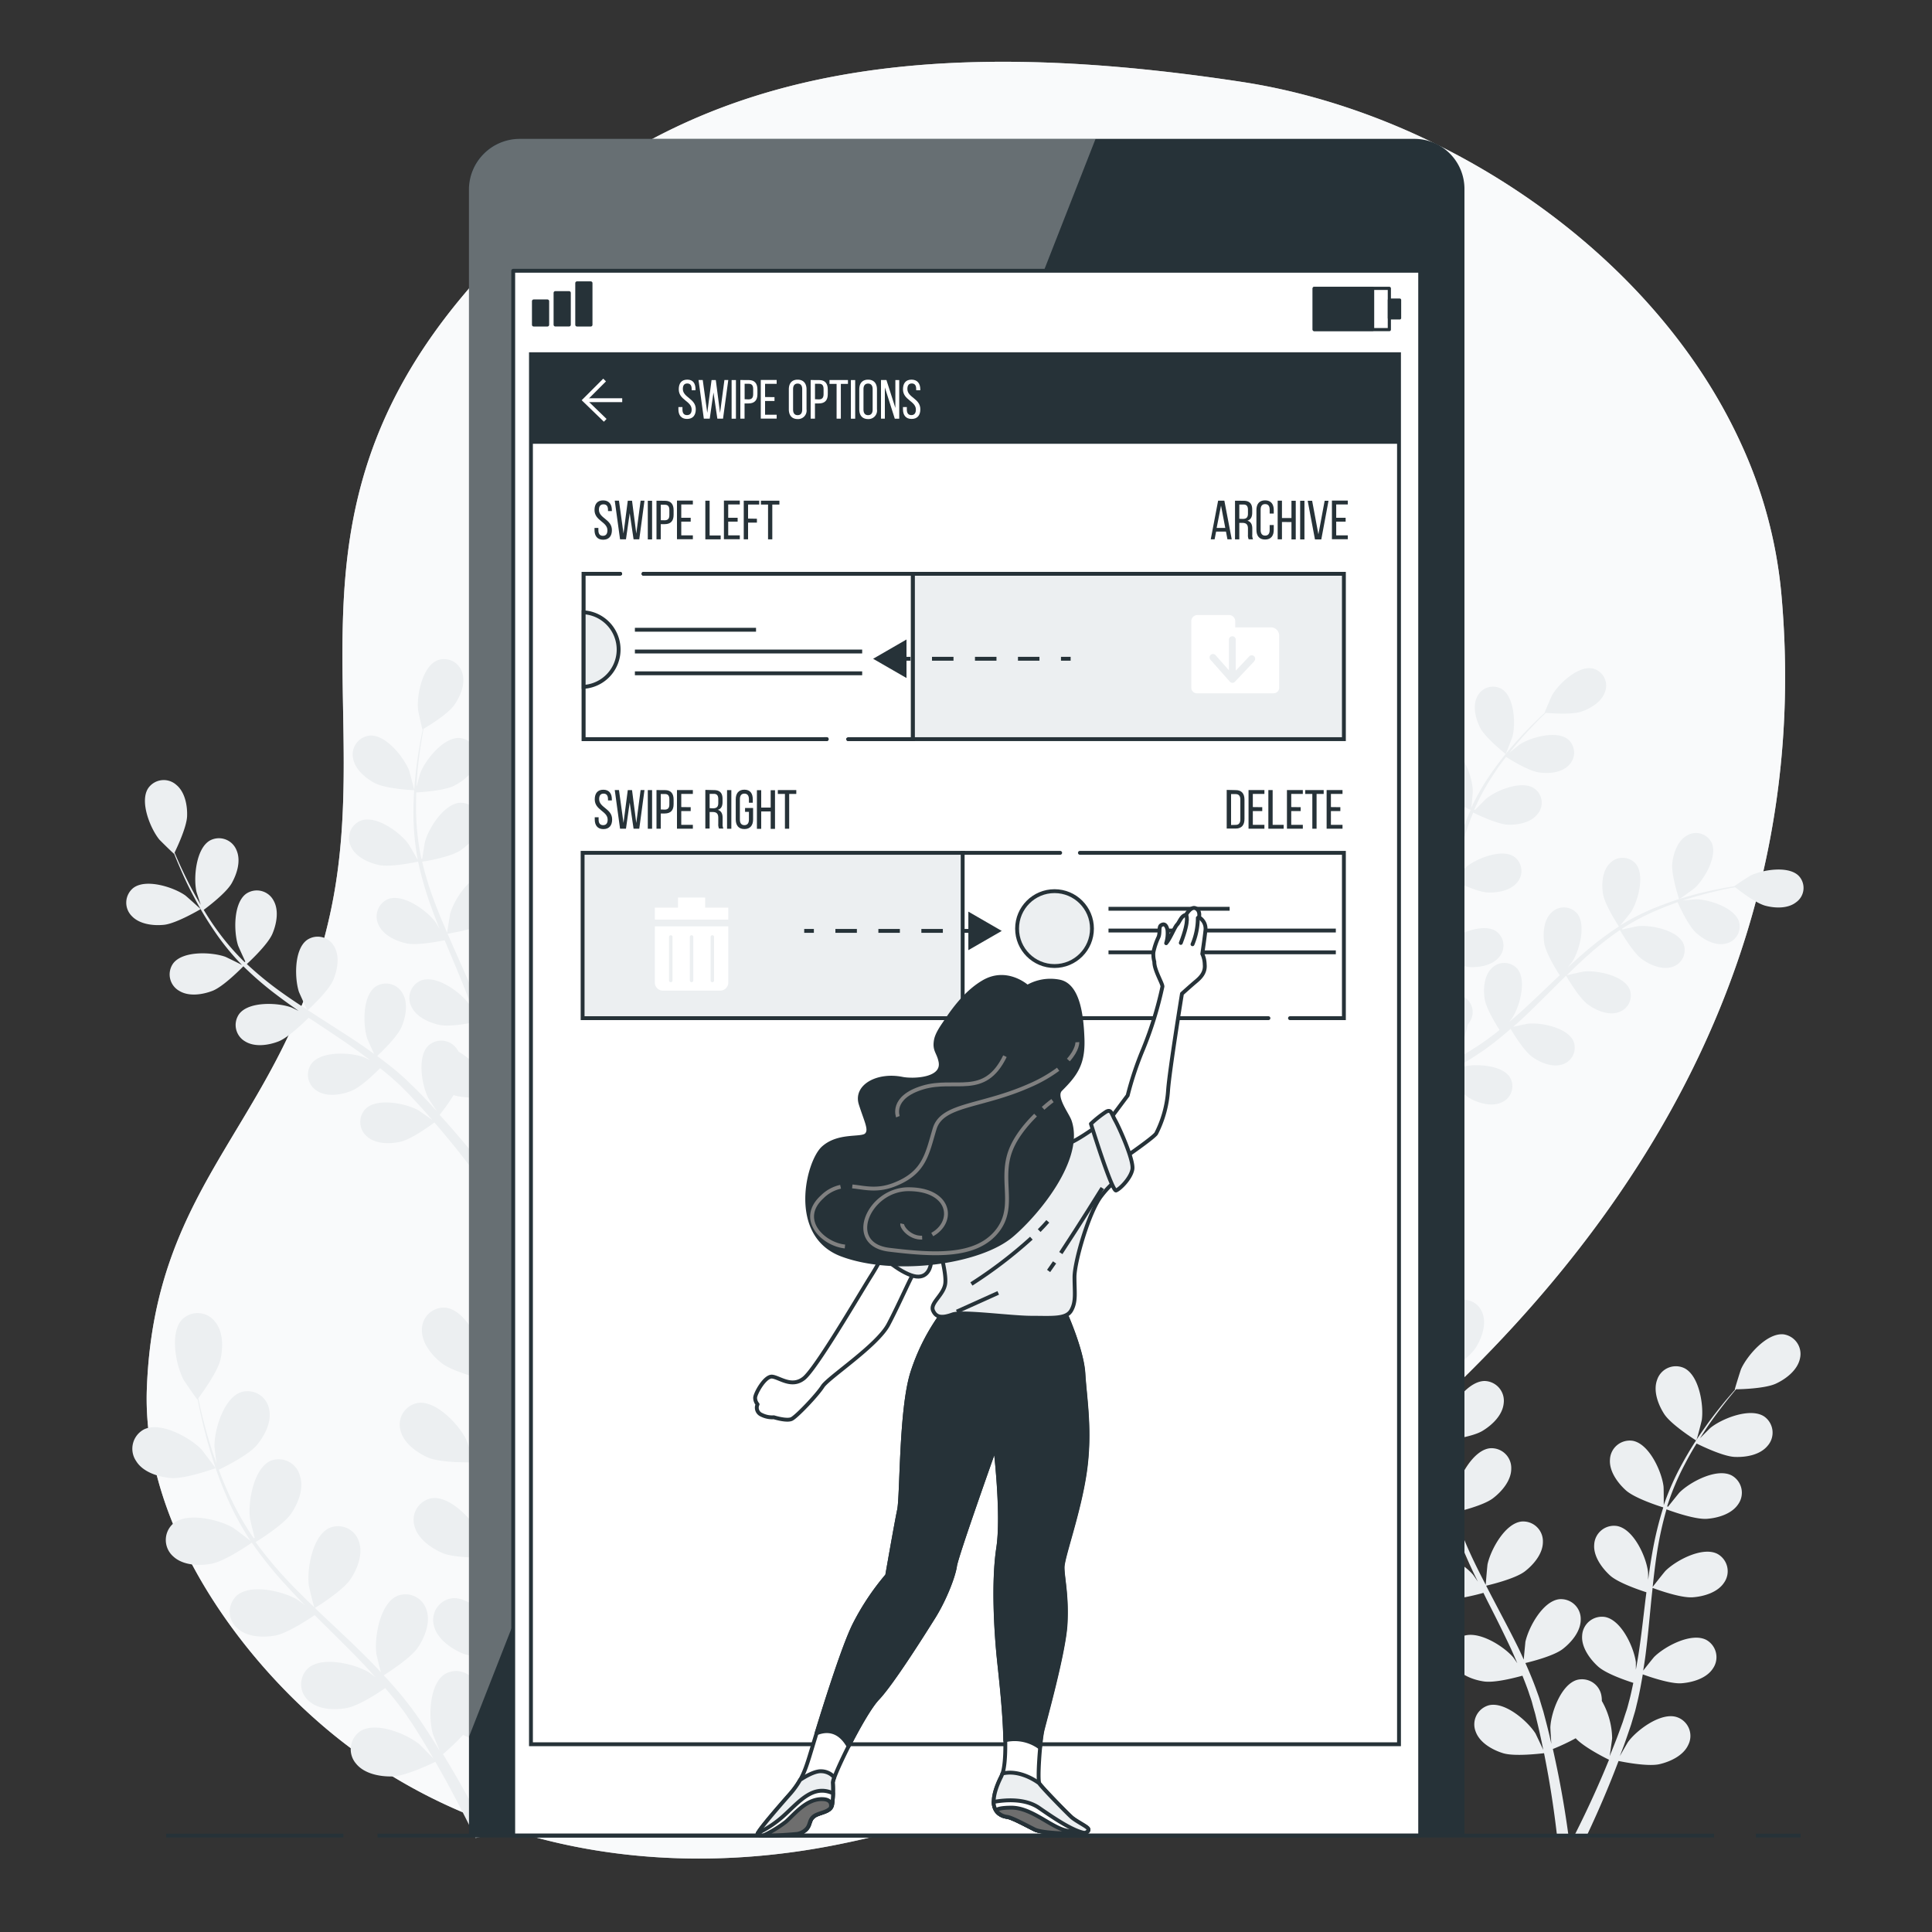 <svg xmlns="http://www.w3.org/2000/svg" viewBox="0 0 500 500"><rect x="0" y="0" width="500" height="500" fill="#333333" stroke="none"/><g id="freepik--background-simple--inject-13"><path d="M450.62,114.91C428,65.27,373.5,29.13,321.34,21.19c-90.2-13.73-153.93-2-202,55.88s-22,106-34,159.88S40,304.53,38,359.43C36.84,391.89,58.38,424.36,81.67,445,118.8,478,169.16,487,217,477.32c25.69-5.17,48.29-13.54,66.6-33.59,17.54-19.19,35.8-37.9,56.5-53.72,75.9-58,130-136.88,120.89-236.56A118.75,118.75,0,0,0,450.62,114.91Z" style="fill:#ECEFF1"></path><path d="M450.62,114.91C428,65.27,373.5,29.13,321.34,21.19c-90.2-13.73-153.93-2-202,55.88s-22,106-34,159.88S40,304.53,38,359.43C36.84,391.89,58.38,424.36,81.67,445,118.8,478,169.16,487,217,477.32c25.69-5.17,48.29-13.54,66.6-33.59,17.54-19.19,35.8-37.9,56.5-53.72,75.9-58,130-136.88,120.89-236.56A118.75,118.75,0,0,0,450.62,114.91Z" style="fill:#fff;opacity:0.7"></path></g><g id="freepik--Plants--inject-13"><path d="M362.23,371.16c3.1,1.35,10.68,1.18,10.69,1.18s-1.63-5-1.77-5.27c-1.67-3.48-6.93-9.23-11.22-8.65a5.11,5.11,0,0,0-4.1,6.41C356.54,367.8,359.58,370,362.23,371.16Z" style="fill:#ECEFF1"></path><path d="M439,372.82c.07.05,1.38-5,1.43-5.37.53-3.82-.69-11.52-4.58-13.4a5.11,5.11,0,0,0-7,3.08c-1.05,2.87.28,6.39,1.84,8.81C432.53,368.78,439,372.82,439,372.82Z" style="fill:#ECEFF1"></path><path d="M461.6,345.33c-4.29-.46-9.4,5.43-11,8.95-.14.31-1.71,5.32-1.63,5.32h.09c-.81.92-1.67,1.92-2.59,3-1.68,2.07-3.57,4.41-5.44,7.11a89.27,89.27,0,0,0-5.63,9,66.94,66.94,0,0,0-4.82,10.83.57.57,0,0,1,0,.14c0-1.26,0-4.81-.07-5.08-.49-3.83-3.7-10.93-7.95-11.72a5.12,5.12,0,0,0-5.9,4.81c-.25,3.05,2,6.09,4.11,8,2.42,2.17,9.15,4.26,9.69,4.43a90.65,90.65,0,0,0-2.85,11.74c-.41,2.31-.75,4.65-1.07,7,0-1.1,0-2.08-.06-2.22-.49-3.82-3.7-10.93-8-11.71a5.12,5.12,0,0,0-5.9,4.81c-.25,3,2,6.08,4.11,8s7.88,3.85,9.4,4.34c-.11.9-.24,1.8-.34,2.71-.52,4.33-1,8.67-1.64,12.9-.22,1.49-.49,2.95-.75,4.41,0-1,0-1.79,0-1.91-.5-3.83-3.71-10.93-8-11.72a5.12,5.12,0,0,0-5.9,4.81c-.25,3,2,6.09,4.11,8s7.33,3.66,9.13,4.24c-.32,1.49-.63,3-1,4.41-.28,1-.48,1.93-.81,2.89s-.62,1.9-.92,2.84c-.65,1.78-1.31,3.63-2,5.35-.47,1.21-.93,2.34-1.39,3.49.23-1.48.63-4.39.64-4.64a20,20,0,0,0-2.67-9.66,6.07,6.07,0,0,0-.07-1.13,5.11,5.11,0,0,0-6.25-4.34c-4.18,1.11-6.83,8.44-7,12.3,0,.22.14,2.71.26,4.27-.21-.91-.4-1.79-.63-2.73-.44-1.84-.93-3.67-1.45-5.65q-.44-1.41-.87-2.85c-.26-1-.67-1.94-1-2.92-.82-2.26-1.77-4.51-2.77-6.76,1.61-.38,7.33-1.84,9.63-3.6s4.71-4.63,4.69-7.68a5.12,5.12,0,0,0-5.52-5.24c-4.3.47-8,7.31-8.81,11.09,0,.24-.3,3-.41,4.54-.61-1.34-1.22-2.69-1.89-4-1.92-3.86-4-7.72-6-11.57-.63-1.18-1.24-2.37-1.85-3.55.57-.13,7.41-1.72,10-3.69,2.29-1.76,4.72-4.63,4.69-7.68a5.11,5.11,0,0,0-5.52-5.24c-4.3.47-8,7.32-8.81,11.09-.05.29-.41,4.28-.46,5.3-1.35-2.6-2.67-5.21-3.88-7.84a89.66,89.66,0,0,1-4.21-10.89c.26-.06,7.41-1.68,10-3.71,2.29-1.75,4.72-4.62,4.69-7.67a5.11,5.11,0,0,0-5.52-5.24c-4.3.47-8,7.31-8.8,11.09-.06.25-.33,3.29-.43,4.74l-.25,0a66.06,66.06,0,0,1-2.2-11.54c-.24-2.15-.35-4.21-.41-6.23,1.36-.16,7.58-1,10.15-2.55s5.19-4.08,5.5-7.11a5.11,5.11,0,0,0-4.91-5.81c-4.32,0-8.78,6.38-10,10.05-.07.2-.5,2.31-.79,3.84,0-.91-.05-1.84-.05-2.71,0-3.27.22-6.26.42-8.91.13-1.51.28-2.87.43-4.14,1.25-.86,6.25-4.39,7.78-6.91s2.73-6,1.61-8.85a5.11,5.11,0,0,0-7-2.89c-3.84,2-4.85,9.71-4.21,13.52.05.33,1.5,5.37,1.57,5.33l.07,0c-.17,1.22-.33,2.53-.49,4-.26,2.65-.53,5.65-.61,8.93a91.52,91.52,0,0,0,.25,10.59,66.84,66.84,0,0,0,2,11.7l0,.13c-.68-1.06-2.68-4-2.86-4.19-2.53-2.92-9.12-7.08-13.1-5.39a5.13,5.13,0,0,0-2.27,7.27c1.47,2.67,5,4,7.85,4.41,3.21.47,10-1.5,10.52-1.65a89.71,89.71,0,0,0,4.11,11.36c.93,2.15,1.93,4.3,3,6.43-.62-.9-1.18-1.71-1.27-1.81-2.52-2.92-9.12-7.07-13.1-5.38a5.11,5.11,0,0,0-2.26,7.26c1.47,2.68,5,4,7.84,4.41s8.7-1.13,10.23-1.57c.4.82.8,1.64,1.21,2.45,2,3.9,3.93,7.79,5.75,11.66.64,1.37,1.22,2.73,1.81,4.1-.55-.8-1-1.47-1.1-1.57-2.52-2.92-9.12-7.07-13.1-5.38a5.11,5.11,0,0,0-2.26,7.26c1.47,2.68,5,4,7.84,4.41s8.13-1,9.95-1.49c.56,1.42,1.12,2.84,1.6,4.23.3,1,.67,1.87.92,2.85s.53,1.93.8,2.88c.44,1.85.91,3.75,1.3,5.56.28,1.26.52,2.46.77,3.68-.63-1.37-1.9-4-2-4.22-2.06-3.27-8-8.38-12.13-7.31a5.12,5.12,0,0,0-3.35,6.84c1.05,2.86,4.33,4.7,7.09,5.55,3,.92,9.75.08,10.59,0,.4,2,.77,4,1.1,5.82,1.12,6.36,1.81,11.7,2.25,15.47h2.93a1.87,1.87,0,0,0,0-.25c-.52-3.81-1.34-9.23-2.63-15.69-.4-2-.87-4.21-1.37-6.44a55,55,0,0,0,5.91-2.78c2.21,2.4,7.88,5.2,8.62,5.56-.78,1.9-1.54,3.73-2.3,5.46-2.57,5.92-4.94,10.75-6.65,14.14h3.22c1.58-3.36,3.62-7.83,5.79-13.15.79-1.92,1.6-4,2.41-6.13.81.17,7.47,1.53,10.57.83,2.81-.64,6.21-2.23,7.47-5A5.12,5.12,0,0,0,434,444.4c-4.1-1.38-10.35,3.28-12.64,6.38-.14.19-1.38,2.34-2.15,3.71.33-.88.66-1.72,1-2.62.65-1.79,1.25-3.58,1.91-5.52l.85-2.86c.31-.94.51-2,.77-3,.56-2.34,1-4.74,1.41-7.16,1.56.57,7.14,2.51,10,2.3s6.48-1.26,8.14-3.81a5.12,5.12,0,0,0-1.71-7.42c-3.85-2-10.73,1.67-13.47,4.4-.17.17-1.91,2.34-2.85,3.55.23-1.46.47-2.91.65-4.4.54-4.28.94-8.64,1.36-13,.13-1.33.28-2.65.42-4,.55.21,7.13,2.66,10.36,2.43,2.88-.2,6.49-1.26,8.15-3.81a5.12,5.12,0,0,0-1.72-7.42c-3.84-2-10.73,1.67-13.46,4.39-.21.21-2.71,3.34-3.31,4.17.31-2.92.65-5.83,1.09-8.68a91.13,91.13,0,0,1,2.49-11.41c.26.1,7.11,2.68,10.43,2.45,2.87-.2,6.48-1.26,8.15-3.82a5.12,5.12,0,0,0-1.72-7.41c-3.85-2-10.73,1.67-13.47,4.39-.18.18-2.09,2.56-3,3.72l-.22-.11a65.17,65.17,0,0,1,4.54-10.84c1-1.93,2-3.71,3.08-5.42,1.23.61,6.87,3.35,9.88,3.47s6.58-.54,8.51-2.9a5.12,5.12,0,0,0-.89-7.56c-3.6-2.39-10.85.49-13.86,2.89-.17.13-1.69,1.65-2.78,2.77.49-.77,1-1.57,1.46-2.29,1.81-2.72,3.63-5.11,5.26-7.2.94-1.19,1.81-2.24,2.64-3.22,1.52,0,7.63-.21,10.31-1.46s5.59-3.52,6.22-6.5A5.12,5.12,0,0,0,461.6,345.33Z" style="fill:#ECEFF1"></path><path d="M44.16,382.51c3.74.32,11.65-2.55,11.66-2.55s-3.48-4.64-3.73-4.9c-3-3.07-10.56-7.25-14.85-5.12a5.66,5.66,0,0,0-2,8.19C37,381,41,382.23,44.16,382.51Z" style="fill:#ECEFF1"></path><path d="M125.38,357.05c.09,0-.33-5.79-.4-6.15-.8-4.21-4.81-11.86-9.57-12.46a5.67,5.67,0,0,0-6.22,5.71c-.08,3.38,2.56,6.61,5.07,8.59C117.2,355.08,125.38,357.05,125.38,357.05Z" style="fill:#ECEFF1"></path><path d="M99.7,436.88c1.08,1.29,2.18,2.58,3.18,3.88.66.91,1.36,1.73,2,2.67l1.86,2.74c1.12,1.78,2.29,3.62,3.34,5.38.74,1.23,1.42,2.41,2.11,3.59-1.14-1.21-3.42-3.54-3.63-3.71-3.32-2.71-11.31-6-15.34-3.38a5.67,5.67,0,0,0-1.08,8.37c2.11,2.64,6.21,3.41,9.41,3.32,3.51-.1,10.28-3.37,11.12-3.79,1.13,2,2.22,3.89,3.21,5.73,3,5.54,5.43,10.37,7.19,14l3.19-.74c-1.89-3.75-4.52-8.82-7.9-14.69-1.14-2-2.41-4.12-3.72-6.28a61.63,61.63,0,0,0,5.22-5c3.17,1.73,10.13,2.67,11,2.78-.14,2.27-.29,4.48-.47,6.55-.55,6.53-1.25,12-1.82,16.11l3.31-.77c.45-4,1-9.13,1.34-15.13.15-2.3.26-4.76.36-7.29.91-.11,8.38-1.05,11.39-2.88,2.73-1.67,5.74-4.55,6.08-7.92a5.67,5.67,0,0,0-5.47-6.42c-4.8,0-9.72,7.11-11,11.19-.08.24-.62,2.94-.94,4.65,0-1,.08-2,.1-3.1,0-2.1,0-4.21,0-6.47,0-1.09-.07-2.19-.11-3.31s-.17-2.27-.25-3.42c-.25-2.65-.62-5.33-1.06-8,1.84,0,8.39.1,11.35-1.14s6.36-3.62,7.21-6.89a5.68,5.68,0,0,0-4.44-7.19c-4.74-.72-10.68,5.56-12.59,9.39-.12.24-1.18,3.15-1.73,4.75-.28-1.61-.54-3.23-.88-4.85-1-4.69-2.08-9.41-3.17-14.13-.34-1.44-.66-2.88-1-4.32.66,0,8.44.26,11.76-1.13,2.95-1.23,6.36-3.62,7.2-6.9a5.67,5.67,0,0,0-4.43-7.18c-4.74-.72-10.68,5.56-12.59,9.39-.14.29-1.66,4.47-2,5.55-.71-3.17-1.39-6.35-1.93-9.5a98.14,98.14,0,0,1-1.43-12.88c.3,0,8.42.3,11.82-1.12,2.95-1.23,6.37-3.62,7.21-6.9a5.67,5.67,0,0,0-4.44-7.18c-4.74-.72-10.68,5.56-12.58,9.39-.13.25-1.29,3.43-1.81,5l-.27,0a73.78,73.78,0,0,1,.92-13c.35-2.37.82-4.61,1.32-6.79,1.51.21,8.41,1.09,11.61.15s6.72-2.9,7.92-6.07a5.67,5.67,0,0,0-3.62-7.62c-4.63-1.24-11.23,4.35-13.54,7.95-.13.2-1.19,2.33-1.94,3.89.24-1,.47-2,.72-2.92.94-3.51,2-6.66,3-9.44.56-1.57,1.11-3,1.63-4.31,1.58-.56,7.94-2.93,10.31-5.2s4.63-5.67,4.23-9a5.66,5.66,0,0,0-6.72-5.1c-4.68,1-8,9-8.36,13.3,0,.37.09,6.19.17,6.16l.1,0c-.53,1.26-1.08,2.61-1.65,4.11-1,2.76-2.18,5.9-3.19,9.39a100.51,100.51,0,0,0-2.74,11.43,73.22,73.22,0,0,0-1.21,13.1v.16c-.42-1.34-1.74-5-1.87-5.31-1.88-3.85-7.77-10.18-12.52-9.5a5.68,5.68,0,0,0-4.49,7.15c.82,3.28,4.22,5.7,7.16,7,3.31,1.41,11.13,1.23,11.75,1.21a100.67,100.67,0,0,0,1.18,13.35c.38,2.57.85,5.16,1.35,7.74-.4-1.15-.77-2.17-.84-2.3-1.88-3.85-7.77-10.18-12.51-9.49a5.68,5.68,0,0,0-4.5,7.14c.82,3.29,4.22,5.7,7.16,7s9.65,1.25,11.41,1.22c.21,1,.4,2,.6,3,1,4.74,2,9.47,2.86,14.13.3,1.65.54,3.28.78,4.91-.36-1-.67-1.87-.74-2-1.87-3.84-7.76-10.17-12.51-9.49a5.67,5.67,0,0,0-4.49,7.15c.81,3.28,4.21,5.7,7.15,7s9,1.25,11.1,1.22c.19,1.68.4,3.36.51,5,0,1.12.18,2.19.18,3.32s0,2.22,0,3.31c-.05,2.1-.09,4.28-.19,6.33-.06,1.43-.14,2.79-.22,4.16-.28-1.64-.89-4.84-1-5.1a22,22,0,0,0-6.23-9.21,6.55,6.55,0,0,0-.48-1.17,5.67,5.67,0,0,0-8.11-2.34c-4,2.65-4.17,11.3-3,15.42.06.24,1.1,2.79,1.78,4.39-.54-.88-1.06-1.74-1.63-2.63-1.12-1.79-2.28-3.54-3.53-5.43-.63-.89-1.27-1.79-1.92-2.69s-1.4-1.8-2.1-2.72c-1.67-2.07-3.46-4.1-5.31-6.1,1.56-1,7.06-4.55,8.85-7.21s3.31-6.54,2.2-9.73a5.68,5.68,0,0,0-7.66-3.55c-4.35,2-5.84,10.53-5.32,14.78,0,.27.75,3.27,1.18,4.92-1.13-1.2-2.24-2.4-3.42-3.57-3.38-3.38-6.92-6.7-10.43-10-1.08-1-2.14-2-3.21-3.07.56-.34,7.18-4.43,9.19-7.42,1.78-2.65,3.31-6.53,2.2-9.73a5.67,5.67,0,0,0-7.66-3.54c-4.35,2-5.84,10.53-5.32,14.78,0,.32,1.08,4.64,1.4,5.73-2.35-2.26-4.67-4.53-6.86-6.86a101.86,101.86,0,0,1-8.3-10c.27-.16,7.2-4.4,9.25-7.45,1.78-2.66,3.31-6.54,2.2-9.73A5.67,5.67,0,0,0,70,378.07c-4.35,2-5.84,10.53-5.32,14.78,0,.28.83,3.58,1.24,5.13l-.25.12a73.7,73.7,0,0,1-6.41-11.35c-1-2.17-1.86-4.3-2.64-6.39,1.37-.66,7.61-3.73,9.76-6.28s4-6.13,3.26-9.43a5.68,5.68,0,0,0-7.22-4.37c-4.55,1.53-7,9.83-6.91,14.11,0,.23.29,2.59.53,4.31-.34-.95-.71-1.92-1-2.84-1.15-3.43-2-6.65-2.72-9.51-.4-1.62-.73-3.1-1-4.49,1-1.35,5-6.83,5.73-10s.73-7.29-1.45-9.87a5.68,5.68,0,0,0-8.43-.55c-3.33,3.45-1.65,11.93.37,15.7.18.33,3.49,5.12,3.54,5.05l.06-.08c.26,1.34.55,2.77.9,4.33.66,2.88,1.44,6.13,2.52,9.6a99.51,99.51,0,0,0,4,11.05,75.2,75.2,0,0,0,6.21,11.59,1.47,1.47,0,0,1,.1.13c-1.1-.88-4.24-3.25-4.5-3.4-3.69-2.17-12.09-4.2-15.67-1a5.67,5.67,0,0,0,.19,8.44c2.5,2.29,6.66,2.43,9.81,1.85,3.54-.65,10-5.11,10.47-5.47a99.07,99.07,0,0,0,8.35,10.48c1.74,1.94,3.55,3.84,5.4,5.71-1-.73-1.84-1.38-2-1.45-3.69-2.18-12.1-4.2-15.68-1a5.67,5.67,0,0,0,.2,8.44c2.49,2.29,6.66,2.43,9.8,1.86s8.74-4.28,10.2-5.28l2.13,2.14c3.45,3.41,6.9,6.79,10.19,10.22,1.15,1.2,2.25,2.43,3.35,3.66-.86-.65-1.59-1.19-1.71-1.26-3.69-2.17-12.09-4.2-15.68-1a5.67,5.67,0,0,0,.2,8.44c2.49,2.29,6.66,2.43,9.8,1.85S98,438.06,99.7,436.88Z" style="fill:#ECEFF1"></path><path d="M42.45,239.34c3.23-.34,9.47-4.06,9.48-4.06s-3.71-3.37-4-3.56c-3-2.11-10.13-4.42-13.43-1.92a4.9,4.9,0,0,0-.39,7.28C36.13,239.22,39.71,239.62,42.45,239.34Z" style="fill:#ECEFF1"></path><path d="M107.2,204.52c.08,0-1.22-4.85-1.34-5.15-1.36-3.43-6-9.28-10.14-9a4.91,4.91,0,0,0-4.35,5.86c.48,2.88,3.25,5.19,5.69,6.46C99.94,204.18,107.2,204.52,107.2,204.52Z" style="fill:#ECEFF1"></path><path d="M113.11,170.93c-3.8,1.64-5.28,9-4.93,12.64,0,.31,1.09,5.23,1.15,5.19l.08,0c-.24,1.15-.49,2.39-.73,3.75-.43,2.52-.89,5.36-1.18,8.49A85.54,85.54,0,0,0,107,211.1a64.19,64.19,0,0,0,1.1,11.31l0,.13c-.58-1.06-2.3-4-2.45-4.2-2.22-3-8.25-7.36-12.16-6a4.9,4.9,0,0,0-2.65,6.79c1.23,2.65,4.5,4.15,7.2,4.73,3,.67,9.64-.76,10.17-.88a86.5,86.5,0,0,0,3.17,11.13c.74,2.12,1.56,4.24,2.41,6.35-.53-.91-1-1.71-1.09-1.82-2.22-3-8.25-7.36-12.16-6A4.9,4.9,0,0,0,98,239.41c1.23,2.65,4.5,4.15,7.2,4.74s8.39-.51,9.88-.82l1,2.41c1.62,3.86,3.25,7.71,4.73,11.53.52,1.35,1,2.69,1.46,4-.48-.8-.88-1.47-1-1.57-2.22-3-8.25-7.36-12.16-6a4.9,4.9,0,0,0-2.65,6.79c1.23,2.65,4.5,4.15,7.2,4.74s7.84-.41,9.61-.77c.44,1.39.89,2.78,1.25,4.15.23.94.51,1.83.69,2.78s.38,1.88.57,2.81c.3,1.79.62,3.64.87,5.4.19,1.22.34,2.38.49,3.56-.5-1.35-1.54-4-1.65-4.17a19,19,0,0,0-6.78-6.8,6,6,0,0,0-.6-.91,4.9,4.9,0,0,0-7.26-.66c-2.95,2.89-1.7,10.26,0,13.56.1.2,1.39,2.19,2.23,3.44-.6-.66-1.18-1.3-1.81-2-1.24-1.34-2.51-2.63-3.88-4l-2.07-2c-.67-.68-1.47-1.3-2.21-2-1.76-1.49-3.61-2.92-5.5-4.32,1.16-1.08,5.24-5,6.32-7.55s1.75-6.08.29-8.61a4.9,4.9,0,0,0-7.07-1.76c-3.36,2.41-3.24,9.88-2.11,13.4.07.22,1.17,2.65,1.8,4-1.15-.84-2.29-1.67-3.48-2.47-3.42-2.32-7-4.56-10.48-6.81l-3.22-2.08c.42-.39,5.37-4.93,6.58-7.79,1.08-2.55,1.75-6.08.29-8.62a4.88,4.88,0,0,0-7.07-1.75c-3.36,2.41-3.24,9.88-2.11,13.4.09.26,1.67,3.76,2.12,4.63-2.36-1.53-4.7-3.08-6.94-4.7a87,87,0,0,1-8.65-7.1c.19-.17,5.38-4.9,6.62-7.83,1.08-2.54,1.75-6.07.29-8.61a4.89,4.89,0,0,0-7.07-1.76c-3.36,2.42-3.24,9.88-2.11,13.4.07.23,1.28,2.9,1.88,4.16l-.19.14A63,63,0,0,1,56,240.47c-1.21-1.67-2.28-3.34-3.28-5,1.06-.78,5.85-4.4,7.26-6.92s2.4-5.85,1.23-8.52a4.9,4.9,0,0,0-6.84-2.53c-3.61,2-4.31,9.47-3.57,13.09,0,.19.67,2.15,1.15,3.57-.44-.75-.91-1.52-1.31-2.24-1.54-2.73-2.78-5.32-3.86-7.63-.6-1.31-1.12-2.51-1.6-3.64.64-1.31,3.14-6.61,3.24-9.44s-.57-6.3-2.84-8.13a4.89,4.89,0,0,0-7.23.91c-2.27,3.46.54,10.38,2.86,13.26.2.24,3.79,3.77,3.83,3.7l0-.08c.43,1.09.91,2.26,1.46,3.53,1,2.33,2.21,5,3.7,7.73a84.06,84.06,0,0,0,5.21,8.72,63.12,63.12,0,0,0,7.15,8.82l.1.09c-1.07-.57-4.12-2.06-4.36-2.15-3.48-1.24-10.94-1.59-13.46,1.69a4.89,4.89,0,0,0,1.54,7.13c2.48,1.53,6,1,8.61,0,2.91-1.13,7.62-6,8-6.35a86,86,0,0,0,8.78,7.54c1.79,1.36,3.64,2.67,5.51,4-.94-.46-1.78-.87-1.91-.91-3.48-1.25-10.94-1.6-13.46,1.69a4.9,4.9,0,0,0,1.54,7.12c2.49,1.54,6.05,1,8.62,0s6.72-5.05,7.79-6.13L82,264.79c3.48,2.32,7,4.63,10.3,7,1.18.84,2.31,1.7,3.44,2.56-.84-.41-1.54-.74-1.66-.78-3.48-1.25-10.94-1.6-13.46,1.69a4.9,4.9,0,0,0,1.54,7.12c2.49,1.54,6,1,8.62,0s6.31-4.66,7.59-5.94c1.14.92,2.28,1.83,3.33,2.77.71.66,1.44,1.25,2.11,1.95l2,2c1.24,1.34,2.53,2.7,3.7,4,.83.92,1.6,1.81,2.38,2.7-1.16-.84-3.48-2.45-3.68-2.56-3.26-1.76-10.58-3.23-13.56-.37a4.9,4.9,0,0,0,.44,7.28c2.22,1.89,5.82,1.88,8.52,1.28,3-.66,8.17-4.53,8.81-5,1.29,1.48,2.52,2.94,3.66,4.33,3.94,4.77,7,8.89,9.18,11.83l2.44-1.38-.15-.2c-2.23-2.92-5.48-7.06-9.59-11.83-1.3-1.51-2.71-3.1-4.18-4.72a53.14,53.14,0,0,0,3.61-5.11c3,1,9,.62,9.8.57.26,1.95.48,3.84.67,5.63.65,6.15,1,11.3,1.12,14.93l2.68-1.52c-.26-3.54-.67-8.23-1.37-13.69-.24-2-.55-4.08-.88-6.24.76-.25,6.94-2.26,9.19-4.3,2.05-1.86,4.14-4.79,3.87-7.7a4.89,4.89,0,0,0-5.68-4.56c-4.07.78-7.09,7.61-7.53,11.28,0,.22,0,2.6,0,4.1-.14-.88-.27-1.74-.42-2.65-.3-1.79-.64-3.57-1-5.49-.21-.92-.42-1.85-.64-2.79s-.51-1.9-.77-2.86c-.64-2.21-1.39-4.42-2.21-6.63,1.58-.27,7.14-1.28,9.45-2.81s4.81-4.11,5-7a4.9,4.9,0,0,0-4.93-5.37c-4.14.16-8.15,6.46-9.15,10-.06.22-.49,2.85-.7,4.31-.49-1.33-1-2.65-1.53-4-1.58-3.82-3.29-7.64-5-11.46-.52-1.17-1-2.34-1.53-3.51.56-.09,7.19-1.15,9.78-2.87,2.31-1.52,4.81-4.11,5-7a4.91,4.91,0,0,0-4.94-5.37c-4.13.16-8.15,6.45-9.15,10-.07.27-.68,4.06-.79,5-1.12-2.58-2.21-5.16-3.18-7.74A85.64,85.64,0,0,1,109.25,223c.26,0,7.19-1.12,9.84-2.88,2.31-1.52,4.81-4.11,5-7a4.9,4.9,0,0,0-4.93-5.37c-4.14.16-8.16,6.45-9.15,10-.07.23-.54,3.12-.73,4.5h-.23a63.4,63.4,0,0,1-1.34-11.17c-.09-2.07,0-4.05,0-6,1.31-.06,7.3-.44,9.87-1.76s5.23-3.55,5.73-6.43A4.9,4.9,0,0,0,119,191c-4.13-.3-8.82,5.52-10.2,9-.07.18-.63,2.16-1,3.61,0-.87.08-1.77.14-2.6.22-3.12.62-6,1-8.48.22-1.43.45-2.72.68-3.93,1.25-.73,6.26-3.77,7.9-6.08s3-5.57,2.12-8.35A4.88,4.88,0,0,0,113.11,170.93Z" style="fill:#ECEFF1"></path><path d="M383.05,188.32c1.36,2.67,6.64,6.83,6.64,6.83s1.69-4.31,1.76-4.6c.82-3.31.47-10.21-2.79-12.23a4.53,4.53,0,0,0-6.41,2.07C381.06,182.82,381.9,186,383.05,188.32Z" style="fill:#ECEFF1"></path><path d="M434.56,232.72c0,.06,3.78-2.67,4-2.87,2.52-2.31,6-8.26,4.42-11.74a4.53,4.53,0,0,0-6.49-1.82c-2.33,1.37-3.41,4.52-3.7,7.06C432.44,226.33,434.55,232.71,434.56,232.72Z" style="fill:#ECEFF1"></path><path d="M465.53,226.69c-2.68-2.74-9.49-1.59-12.55-.06-.26.13-4.16,2.66-4.11,2.71l.07,0c-1.08.17-2.23.37-3.49.61-2.31.46-4.92,1-7.72,1.79a80.68,80.68,0,0,0-8.91,3,58.89,58.89,0,0,0-9.4,4.7l-.11.07c.73-.86,2.69-3.31,2.82-3.51,1.82-2.9,3.63-9.56,1.17-12.5a4.53,4.53,0,0,0-6.74,0c-1.89,1.93-2.1,5.26-1.71,7.78.43,2.85,3.85,8.08,4.13,8.49a80,80,0,0,0-8.57,6.42c-1.58,1.35-3.14,2.76-4.68,4.19.61-.76,1.14-1.44,1.21-1.54,1.82-2.9,3.63-9.56,1.17-12.5a4.55,4.55,0,0,0-6.75,0c-1.88,1.94-2.09,5.27-1.7,7.79s3.21,7.08,4,8.26c-.59.56-1.18,1.1-1.76,1.66-2.8,2.67-5.58,5.35-8.39,7.9-1,.89-2,1.74-3,2.59.54-.67,1-1.24,1-1.34,1.82-2.89,3.63-9.56,1.17-12.49a4.54,4.54,0,0,0-6.75,0c-1.88,1.94-2.09,5.26-1.7,7.79s2.94,6.63,3.84,8.05c-1,.84-2.11,1.68-3.17,2.45-.74.5-1.41,1-2.18,1.51l-2.23,1.43c-1.45.85-2.94,1.74-4.37,2.54-1,.56-1.95,1.08-2.92,1.6,1-.88,2.91-2.65,3-2.81a17.52,17.52,0,0,0,3.63-8.11,5.24,5.24,0,0,0,.59-.81,4.53,4.53,0,0,0-1.83-6.49c-3.48-1.6-9.42,1.92-11.73,4.44-.14.15-1.44,1.93-2.24,3.07.37-.74.74-1.45,1.11-2.22.74-1.51,1.44-3,2.19-4.68.34-.8.68-1.62,1-2.44s.64-1.71,1-2.57c.71-2,1.33-4.08,1.91-6.18,1.32.65,6.05,2.88,8.62,3s5.83-.5,7.53-2.6a4.54,4.54,0,0,0-.82-6.7c-3.2-2.1-9.61.48-12.27,2.62-.17.13-1.91,1.89-2.84,2.87.33-1.27.68-2.53,1-3.82.87-3.72,1.63-7.52,2.41-11.31.23-1.16.48-2.31.73-3.47.47.24,6,3,8.91,3.11,2.55.09,5.83-.5,7.53-2.6a4.54,4.54,0,0,0-.82-6.7c-3.2-2.1-9.61.48-12.27,2.62-.2.16-2.7,2.69-3.3,3.36.54-2.54,1.1-5.07,1.76-7.54a80.87,80.87,0,0,1,3.26-9.83c.22.11,6,3,9,3.14,2.55.09,5.83-.51,7.53-2.61A4.52,4.52,0,0,0,397,204c-3.2-2.1-9.61.47-12.27,2.62-.18.14-2.08,2.06-3,3l-.18-.12a57.94,57.94,0,0,1,5-9.13c1-1.61,2.13-3.08,3.22-4.49,1,.66,5.74,3.59,8.38,4s5.84.14,7.77-1.76a4.54,4.54,0,0,0-.08-6.74c-2.95-2.45-9.6-.59-12.49,1.25-.15.1-1.64,1.29-2.7,2.18.5-.63,1-1.29,1.5-1.88,1.85-2.23,3.67-4.16,5.31-5.86.93-1,1.8-1.8,2.62-2.58,1.34.11,6.74.52,9.22-.34s5.25-2.57,6.09-5.14a4.54,4.54,0,0,0-3.19-6c-3.74-.81-8.79,3.91-10.5,6.87-.15.25-2,4.52-1.93,4.53h.08c-.8.74-1.65,1.54-2.57,2.44-1.67,1.66-3.55,3.55-5.45,5.75A78.32,78.32,0,0,0,386,200a58.71,58.71,0,0,0-5.25,9.1,1.17,1.17,0,0,1,0,.11c.14-1.11.42-4.23.41-4.48-.08-3.42-2.24-10-5.91-11.06a4.53,4.53,0,0,0-5.65,3.69c-.5,2.65,1.16,5.54,2.87,7.43,1.94,2.14,7.67,4.61,8.13,4.81A79.48,79.48,0,0,0,377,219.7c-.58,2-1.1,4-1.6,6.07.09-1,.16-1.83.16-2-.08-3.42-2.25-10-5.92-11.07a4.53,4.53,0,0,0-5.64,3.69c-.51,2.66,1.15,5.54,2.87,7.44s6.58,4.12,7.88,4.69c-.19.79-.38,1.57-.56,2.36-.86,3.77-1.7,7.54-2.64,11.21-.33,1.3-.7,2.56-1.07,3.82.07-.86.13-1.58.13-1.69-.08-3.42-2.25-10-5.92-11.07a4.53,4.53,0,0,0-5.64,3.69c-.51,2.66,1.15,5.55,2.87,7.44s6.11,3.91,7.64,4.59c-.41,1.28-.83,2.57-1.29,3.79-.33.83-.6,1.65-1,2.47l-1.07,2.42c-.74,1.51-1.49,3.07-2.25,4.53-.52,1-1,2-1.55,2.95.35-1.29,1-3.82,1-4,.43-3.4-.71-10.21-4.18-11.84a4.54,4.54,0,0,0-6.14,2.79c-.89,2.55.31,5.66,1.72,7.79,1.55,2.34,6.62,5.55,7.26,5.95-.86,1.6-1.71,3.15-2.53,4.59-2.82,5-5.36,9-7.18,11.84l2,1.65.12-.19c1.78-2.89,4.28-7.06,7-12.2.88-1.62,1.78-3.37,2.69-5.17a50.86,50.86,0,0,0,5.61,1.43c.16,2.88,2.45,8,2.76,8.65-1.6.86-3.16,1.69-4.65,2.44-5.09,2.6-9.44,4.57-12.52,5.91l2.2,1.82c3-1.4,6.89-3.31,11.37-5.72,1.63-.87,3.35-1.83,5.1-2.83.46.57,4.25,5.25,6.76,6.52,2.28,1.15,5.5,2,7.93.79a4.53,4.53,0,0,0,2.06-6.42c-2-3.25-8.92-3.6-12.24-2.77-.2.05-2.26.82-3.55,1.33l2.14-1.24c1.45-.85,2.88-1.74,4.41-2.7l2.2-1.47c.74-.48,1.47-1.07,2.21-1.61,1.7-1.29,3.36-2.67,5-4.1.75,1.27,3.47,5.74,5.56,7.23s5.14,2.79,7.72,2a4.53,4.53,0,0,0,3-6c-1.51-3.52-8.27-4.9-11.68-4.58-.21,0-2.63.52-3.95.82,1-.87,2-1.73,2.93-2.64,2.78-2.63,5.51-5.38,8.25-8.11.83-.83,1.68-1.66,2.52-2.48.26.45,3.38,5.83,5.72,7.5,2.08,1.49,5.14,2.8,7.72,2a4.53,4.53,0,0,0,3-6c-1.51-3.52-8.27-4.9-11.68-4.59-.25,0-3.73.76-4.61,1,1.86-1.83,3.73-3.62,5.64-5.32a80.12,80.12,0,0,1,8.14-6.4c.12.21,3.35,5.85,5.74,7.56,2.08,1.48,5.14,2.79,7.72,2a4.54,4.54,0,0,0,3-6c-1.51-3.52-8.28-4.9-11.68-4.58-.22,0-2.87.57-4.13.86l-.08-.2a58.75,58.75,0,0,1,9.21-4.85c1.75-.76,3.47-1.39,5.16-2,.49,1.11,2.8,6.16,4.79,7.93s4.8,3.35,7.46,2.83a4.54,4.54,0,0,0,3.65-5.67c-1.12-3.67-7.69-5.79-11.11-5.85-.18,0-2.08.18-3.45.33.76-.25,1.55-.52,2.29-.74,2.77-.84,5.36-1.44,7.65-2,1.31-.28,2.5-.51,3.61-.71,1.06.84,5.34,4.16,7.88,4.81s5.8.75,7.91-.93A4.54,4.54,0,0,0,465.53,226.69Z" style="fill:#ECEFF1"></path></g><g id="freepik--Device--inject-13"><path d="M379,475.05V48.88a12.94,12.94,0,0,0-12.95-12.94H134.31a12.94,12.94,0,0,0-12.94,12.94V475.05Z" style="fill:#263238"></path><path d="M283.53,35.94h-149a13.16,13.16,0,0,0-13.17,13.17v400.4Z" style="fill:#fff;opacity:0.3"></path><rect x="132.82" y="70.08" width="234.72" height="404.97" style="fill:#fff;stroke:#263238;stroke-linecap:round;stroke-linejoin:round"></rect><rect x="340.1" y="74.63" width="19.46" height="10.67" style="fill:none;stroke:#263238;stroke-linecap:round;stroke-linejoin:round;stroke-width:0.821px"></rect><rect x="340.1" y="74.63" width="15.18" height="10.67" style="fill:#263238;stroke:#263238;stroke-linecap:round;stroke-linejoin:round;stroke-width:0.725px"></rect><rect x="359.52" y="77.62" width="2.74" height="4.7" style="fill:#263238;stroke:#263238;stroke-linecap:round;stroke-linejoin:round;stroke-width:0.725px"></rect><rect x="138.11" y="77.94" width="3.57" height="6.12" style="fill:#263238;stroke:#263238;stroke-linecap:round;stroke-linejoin:round;stroke-width:0.883px"></rect><rect x="143.71" y="75.79" width="3.57" height="8.26" style="fill:#263238;stroke:#263238;stroke-linecap:round;stroke-linejoin:round;stroke-width:0.883px"></rect><rect x="149.32" y="73.26" width="3.57" height="10.8" style="fill:#263238;stroke:#263238;stroke-linecap:round;stroke-linejoin:round;stroke-width:0.883px"></rect></g><g id="freepik--Window--inject-13"><rect x="137.41" y="91.67" width="224.65" height="359.74" style="fill:#fff;stroke:#263238;stroke-miterlimit:10"></rect><rect x="137.41" y="91.67" width="224.65" height="23.18" style="fill:#263238"></rect><path d="M180,100.76V101h-1v-.33c0-.9-.34-1.43-1.14-1.43s-1.14.53-1.14,1.42c0,2.24,3.35,2.45,3.35,5.26,0,1.51-.73,2.5-2.26,2.5s-2.24-1-2.24-2.5v-.57h1.05V106c0,.9.37,1.43,1.17,1.43S179,106.91,179,106c0-2.23-3.34-2.44-3.34-5.25,0-1.54.71-2.5,2.21-2.5S180,99.24,180,100.76Z" style="fill:#fff"></path><path d="M183.68,108.35h-1.53l-1.37-10h1.09l1.17,8.5,1.11-8.49h1.1l1.1,8.51,1.13-8.52h1l-1.36,10h-1.47l-1-6.78Z" style="fill:#fff"></path><path d="M190.46,98.36v10h-1.12v-10Z" style="fill:#fff"></path><path d="M193.78,98.36c1.57,0,2.24.93,2.24,2.44V102c0,1.58-.74,2.41-2.33,2.41h-1v3.94H191.6v-10Zm-.09,5c.83,0,1.23-.38,1.23-1.34v-1.33c0-.91-.33-1.37-1.14-1.37h-1.07v4Z" style="fill:#fff"></path><path d="M200.44,102.78v1H198v3.56h3v1h-4.11v-10H201v1h-3v3.41Z" style="fill:#fff"></path><path d="M204.15,100.77c0-1.53.75-2.51,2.28-2.51s2.3,1,2.3,2.51v5.17a2.2,2.2,0,0,1-2.3,2.51c-1.53,0-2.28-1-2.28-2.51Zm1.1,5.22c0,.92.38,1.45,1.18,1.45s1.18-.53,1.18-1.45v-5.28c0-.89-.37-1.44-1.18-1.44s-1.18.55-1.18,1.44Z" style="fill:#fff"></path><path d="M212,98.36c1.56,0,2.23.93,2.23,2.44V102c0,1.58-.74,2.41-2.32,2.41h-1v3.94h-1.11v-10Zm-.09,5c.83,0,1.23-.38,1.23-1.34v-1.33c0-.91-.33-1.37-1.14-1.37h-1.08v4Z" style="fill:#fff"></path><path d="M216.51,108.35v-9h-1.84v-1h4.78v1h-1.84v9Z" style="fill:#fff"></path><path d="M221.32,98.36v10h-1.11v-10Z" style="fill:#fff"></path><path d="M222.38,100.77c0-1.53.75-2.51,2.28-2.51s2.3,1,2.3,2.51v5.17a2.2,2.2,0,0,1-2.3,2.51c-1.53,0-2.28-1-2.28-2.51Zm1.09,5.22c0,.92.39,1.45,1.19,1.45s1.18-.53,1.18-1.45v-5.28c0-.89-.37-1.44-1.18-1.44s-1.19.55-1.19,1.44Z" style="fill:#fff"></path><path d="M229,108.35h-1v-10h1.41l2.31,7.22V98.36h1v10h-1.15L229,100.27Z" style="fill:#fff"></path><path d="M238.17,100.76V101h-1.06v-.33c0-.9-.34-1.43-1.14-1.43s-1.14.53-1.14,1.42c0,2.24,3.35,2.45,3.35,5.26,0,1.51-.73,2.5-2.25,2.5s-2.24-1-2.24-2.5v-.57h1V106c0,.9.37,1.43,1.17,1.43s1.17-.53,1.17-1.43c0-2.23-3.34-2.44-3.34-5.25,0-1.54.71-2.5,2.21-2.5S238.17,99.24,238.17,100.76Z" style="fill:#fff"></path><polyline points="156.47 98.35 151.25 103.57 156.63 108.78" style="fill:none;stroke:#fff;stroke-miterlimit:10"></polyline><line x1="151.25" y1="103.57" x2="161.03" y2="103.57" style="fill:none;stroke:#fff;stroke-miterlimit:10"></line><rect x="150.78" y="220.71" width="98.49" height="42.79" style="fill:#ECEFF1;stroke:#263238;stroke-miterlimit:10"></rect><polyline points="279.48 220.71 347.8 220.71 347.8 263.5 333.85 263.5" style="fill:#fff;stroke:#263238;stroke-linecap:round;stroke-miterlimit:10"></polyline><polyline points="328.27 263.5 249.14 263.5 249.14 220.71 274.37 220.71" style="fill:#fff;stroke:#263238;stroke-linecap:round;stroke-miterlimit:10"></polyline><circle cx="272.91" cy="240.32" r="9.69" style="fill:#ECEFF1;stroke:#263238;stroke-miterlimit:10"></circle><line x1="286.88" y1="235.19" x2="318.23" y2="235.19" style="fill:none;stroke:#263238;stroke-miterlimit:10"></line><line x1="286.88" y1="240.82" x2="345.71" y2="240.82" style="fill:none;stroke:#263238;stroke-miterlimit:10"></line><line x1="286.88" y1="246.46" x2="345.71" y2="246.46" style="fill:none;stroke:#263238;stroke-miterlimit:10"></line><polygon points="182.49 234.9 182.49 232.28 175.46 232.28 175.46 234.9 169.47 234.9 169.47 238 188.48 238 188.48 234.9 182.49 234.9" style="fill:#fff"></polygon><path d="M169.47,254.29a2.08,2.08,0,0,0,2.08,2.08H186.4a2.08,2.08,0,0,0,2.08-2.08V239.73h-19Zm14.44-11.87a.45.45,0,0,1,.89,0v11.39a.45.45,0,0,1-.89,0Zm-5.38,0a.45.45,0,0,1,.89,0v11.39a.45.45,0,0,1-.89,0Zm-5.38,0a.45.45,0,0,1,.89,0v11.39a.45.45,0,0,1-.89,0Z" style="fill:#fff"></path><line x1="208.13" y1="240.91" x2="210.63" y2="240.91" style="fill:none;stroke:#263238;stroke-linejoin:round"></line><line x1="216.2" y1="240.91" x2="246.79" y2="240.91" style="fill:none;stroke:#263238;stroke-linejoin:round;stroke-dasharray:5.562,5.562"></line><line x1="249.57" y1="240.91" x2="252.07" y2="240.91" style="fill:none;stroke:#263238;stroke-linejoin:round"></line><polygon points="250.61 245.9 259.25 240.92 250.61 235.93 250.61 245.9" style="fill:#263238"></polygon><rect x="235.83" y="148.5" width="111.97" height="42.79" style="fill:#ECEFF1;stroke:#263238;stroke-miterlimit:10"></rect><polyline points="166.54 148.5 236.22 148.5 236.22 191.29 219.52 191.29" style="fill:#fff;stroke:#263238;stroke-linecap:round;stroke-miterlimit:10"></polyline><polyline points="213.95 191.29 151.05 191.29 151.05 148.5 160.5 148.5" style="fill:#fff;stroke:#263238;stroke-linecap:round;stroke-miterlimit:10"></polyline><polyline points="166.54 148.5 236.22 148.5 236.22 191.29 219.52 191.29" style="fill:#fff;stroke:#263238;stroke-linecap:round;stroke-miterlimit:10"></polyline><polyline points="213.95 191.29 151.05 191.29 151.05 148.5 160.5 148.5" style="fill:#fff;stroke:#263238;stroke-linecap:round;stroke-miterlimit:10"></polyline><path d="M151.05,158.46v19.3a9.67,9.67,0,0,0,0-19.3Z" style="fill:#ECEFF1;stroke:#263238;stroke-miterlimit:10"></path><line x1="164.31" y1="162.98" x2="195.66" y2="162.98" style="fill:none;stroke:#263238;stroke-miterlimit:10"></line><line x1="164.31" y1="168.61" x2="223.13" y2="168.61" style="fill:none;stroke:#263238;stroke-miterlimit:10"></line><line x1="164.31" y1="174.25" x2="223.13" y2="174.25" style="fill:none;stroke:#263238;stroke-miterlimit:10"></line><path d="M328.92,162.36h-9.24v-1.59a1.6,1.6,0,0,0-1.6-1.6h-8.17a1.59,1.59,0,0,0-1.6,1.6V178a1.43,1.43,0,0,0,1.42,1.42h19.9a1.42,1.42,0,0,0,1.42-1.42V164.5A2.13,2.13,0,0,0,328.92,162.36Zm-4.33,8.79-5,5.29a.88.88,0,0,1-.65.28h0a.87.87,0,0,1-.65-.3l-5-5.65a.89.89,0,1,1,1.33-1.18l3.42,3.88v-7.91a.89.89,0,0,1,1.78,0v8l3.44-3.65a.89.89,0,1,1,1.29,1.22Z" style="fill:#fff"></path><line x1="277.08" y1="170.49" x2="274.58" y2="170.49" style="fill:none;stroke:#263238;stroke-linejoin:round"></line><line x1="269.01" y1="170.49" x2="238.42" y2="170.49" style="fill:none;stroke:#263238;stroke-linejoin:round;stroke-dasharray:5.562,5.562"></line><line x1="235.64" y1="170.49" x2="233.14" y2="170.49" style="fill:none;stroke:#263238;stroke-linejoin:round"></line><polygon points="234.6 165.5 225.96 170.49 234.6 175.47 234.6 165.5" style="fill:#263238"></polygon><path d="M314.73,137.57l-.39,2h-1l1.91-10h1.61l1.91,10h-1.11l-.38-2Zm.14-.95h2.23L316,130.85Z" style="fill:#263238"></path><path d="M321.85,129.6c1.57,0,2.22.8,2.22,2.28v.81c0,1.1-.38,1.79-1.24,2.06.92.27,1.26,1,1.26,2.08v1.56a2.41,2.41,0,0,0,.2,1.19h-1.13a2.55,2.55,0,0,1-.19-1.21V136.8c0-1.13-.52-1.48-1.45-1.48h-.79v4.26h-1.11v-10Zm-.29,4.7c.89,0,1.41-.28,1.41-1.36v-1c0-.9-.32-1.37-1.15-1.37h-1.09v3.69Z" style="fill:#263238"></path><path d="M329.65,132v.9h-1.06v-1c0-.9-.35-1.44-1.17-1.44s-1.17.54-1.17,1.44v5.28c0,.9.38,1.44,1.17,1.44s1.17-.54,1.17-1.44v-1.3h1.06v1.24c0,1.52-.71,2.51-2.25,2.51s-2.24-1-2.24-2.51V132c0-1.52.71-2.51,2.24-2.51S329.65,130.49,329.65,132Z" style="fill:#263238"></path><path d="M331.77,135.09v4.49h-1.11v-10h1.11v4.49h2.46V129.6h1.11v10h-1.11v-4.49Z" style="fill:#263238"></path><path d="M337.59,129.6v10h-1.11v-10Z" style="fill:#263238"></path><path d="M339.58,129.6l1.62,8.69,1.62-8.69h1l-1.87,10h-1.64l-1.88-10Z" style="fill:#263238"></path><path d="M348.25,134v1h-2.44v3.55h3v1H344.7v-10h4.11v1h-3V134Z" style="fill:#263238"></path><path d="M158.35,132v.27h-1v-.32c0-.9-.35-1.43-1.15-1.43S155,131,155,131.92c0,2.24,3.36,2.46,3.36,5.27,0,1.51-.73,2.49-2.26,2.49s-2.24-1-2.24-2.49v-.57h1v.62c0,.9.37,1.43,1.17,1.43s1.17-.53,1.17-1.43c0-2.22-3.34-2.44-3.34-5.25,0-1.54.72-2.49,2.22-2.49S158.35,130.48,158.35,132Z" style="fill:#263238"></path><path d="M162,139.58h-1.53l-1.37-10h1.09l1.17,8.5,1.11-8.49h1.1l1.1,8.5,1.12-8.51h1l-1.35,10h-1.47l-1-6.77Z" style="fill:#263238"></path><path d="M168.76,129.6v10h-1.11v-10Z" style="fill:#263238"></path><path d="M172.09,129.6c1.57,0,2.24.92,2.24,2.44v1.19c0,1.59-.74,2.42-2.33,2.42h-1v3.93H169.9v-10Zm-.09,5.05c.83,0,1.23-.39,1.23-1.34V132c0-.91-.33-1.37-1.14-1.37H171v4Z" style="fill:#263238"></path><path d="M178.75,134v1h-2.44v3.55h3v1H175.2v-10h4.11v1h-3V134Z" style="fill:#263238"></path><path d="M182.54,139.58v-10h1.11v9h2.86v1Z" style="fill:#263238"></path><path d="M190.9,134v1h-2.44v3.55h3v1h-4.11v-10h4.11v1h-3V134Z" style="fill:#263238"></path><path d="M195.89,134.25v1H193.6v4.32h-1.12v-10h4v1H193.6v3.64Z" style="fill:#263238"></path><path d="M198.77,139.58v-9h-1.84v-1h4.78v1h-1.84v9Z" style="fill:#263238"></path><path d="M158.35,206.88v.27h-1v-.33c0-.9-.35-1.43-1.15-1.43s-1.14.53-1.14,1.42c0,2.24,3.36,2.45,3.36,5.26,0,1.51-.73,2.5-2.26,2.5s-2.24-1-2.24-2.5v-.57h1v.63c0,.9.37,1.42,1.17,1.42s1.17-.52,1.17-1.42c0-2.23-3.34-2.44-3.34-5.25,0-1.54.72-2.5,2.22-2.5S158.35,205.36,158.35,206.88Z" style="fill:#263238"></path><path d="M162,214.47h-1.53l-1.37-10h1.09l1.17,8.5,1.11-8.49h1.1l1.1,8.51,1.12-8.52h1l-1.35,10h-1.47l-1-6.78Z" style="fill:#263238"></path><path d="M168.76,204.48v10h-1.11v-10Z" style="fill:#263238"></path><path d="M172.09,204.48c1.57,0,2.24.93,2.24,2.44v1.2c0,1.58-.74,2.41-2.33,2.41h-1v3.94H169.9v-10Zm-.09,5.05c.83,0,1.23-.38,1.23-1.34v-1.33c0-.91-.33-1.37-1.14-1.37H171v4Z" style="fill:#263238"></path><path d="M178.75,208.9v1h-2.44v3.56h3v1H175.2v-10h4.11v1h-3v3.41Z" style="fill:#263238"></path><path d="M184.77,204.48c1.57,0,2.22.8,2.22,2.28v.82c0,1.09-.38,1.78-1.24,2,.91.27,1.26,1,1.26,2.08v1.56a2.45,2.45,0,0,0,.2,1.2h-1.13a2.58,2.58,0,0,1-.19-1.21v-1.57c0-1.13-.52-1.49-1.45-1.49h-.79v4.27h-1.11v-10Zm-.29,4.71c.89,0,1.41-.29,1.41-1.37v-1c0-.9-.32-1.37-1.15-1.37h-1.09v3.7Z" style="fill:#263238"></path><path d="M189.27,204.48v10h-1.11v-10Z" style="fill:#263238"></path><path d="M194.82,206.89v.86h-1v-.92c0-.89-.36-1.44-1.17-1.44s-1.17.55-1.17,1.44v5.28c0,.9.37,1.44,1.17,1.44s1.17-.54,1.17-1.44v-2h-1v-1h2.08v2.94c0,1.51-.71,2.51-2.25,2.51s-2.24-1-2.24-2.51v-5.17c0-1.51.71-2.51,2.24-2.51S194.82,205.38,194.82,206.89Z" style="fill:#263238"></path><path d="M197,210v4.5h-1.11v-10H197V209h2.45v-4.49h1.12v10h-1.12V210Z" style="fill:#263238"></path><path d="M203.14,214.47v-9H201.3v-1h4.78v1h-1.84v9Z" style="fill:#263238"></path><path d="M319.81,204.48c1.55,0,2.26.94,2.26,2.48v5c0,1.53-.71,2.47-2.26,2.47h-2.34v-10Zm0,9c.8,0,1.19-.5,1.19-1.42v-5.13c0-.92-.39-1.42-1.2-1.42h-1.2v8Z" style="fill:#263238"></path><path d="M326.67,208.9v1h-2.44v3.56h3v1h-4.11v-10h4.11v1h-3v3.41Z" style="fill:#263238"></path><path d="M328.25,214.47v-10h1.11v9h2.85v1Z" style="fill:#263238"></path><path d="M336.61,208.9v1h-2.44v3.56h3v1h-4.11v-10h4.11v1h-3v3.41Z" style="fill:#263238"></path><path d="M339.63,214.47v-9h-1.84v-1h4.78v1h-1.84v9Z" style="fill:#263238"></path><path d="M346.88,208.9v1h-2.44v3.56h3v1h-4.11v-10h4.11v1h-3v3.41Z" style="fill:#263238"></path></g><g id="freepik--Character--inject-13"><path d="M229.93,321.77a64.77,64.77,0,0,1-4.62,8.62c-3.16,5.05-14.1,23.78-17.26,26.31s-6.31-.22-8.2-.43-4.42,4.42-4.42,5.47a2.53,2.53,0,0,0,.63,1.69,2,2,0,0,0,1.05,2.73,6.08,6.08,0,0,0,3.16.63s3.36,1.06,4.63.43,6.52-6.11,8-8.42,14.1-10.52,17-16,6.32-13.47,6.95-13.89S229.93,321.77,229.93,321.77Z" style="fill:#fff;stroke:#263238;stroke-linejoin:round"></path><path d="M310.31,237.4s.42-1.69-.84-2.32-2.53,1.68-2.53,1.68c-1.26.21-1.68,1.9-2.31,2.53s-1.79,3.62-2.83,4.81a8.57,8.57,0,0,0,.33-3.53c-.34-1.38-.95-1.56-1.64-1.12s-.17,1.9-.69,3.11a17.44,17.44,0,0,0-1.3,3.89,7.07,7.07,0,0,0,.24,2.45V249c0,2.1,2.1,5.47,2.1,6.31a96,96,0,0,1-5,16.2,83.62,83.62,0,0,0-4,12L287,290l1.48,11.36s9.89-6.73,10.73-8A28.7,28.7,0,0,0,302.31,282c.43-5.47,3.58-24.83,3.58-24.83s2.32-2.1,3.58-3.15,2.52-2.32,2.31-4.42a6.83,6.83,0,0,0-.63-2.74s.63-4.2.84-6.31A3.41,3.41,0,0,0,310.31,237.4Z" style="fill:#fff;stroke:#263238;stroke-linecap:round;stroke-linejoin:round"></path><path d="M306.94,236.76s1.07,1-1.35,7.27" style="fill:none;stroke:#263238;stroke-linecap:round;stroke-linejoin:round"></path><path d="M310,237.54a17.73,17.73,0,0,1-1.38,6.83" style="fill:none;stroke:#263238;stroke-linecap:round;stroke-linejoin:round"></path><path d="M244.26,339.45a53.41,53.41,0,0,0-8.1,15.62c-3.09,9.45-2.7,32-3.47,35.67s-3.09,17-3.09,17a64.72,64.72,0,0,0-8.48,12.73c-3.66,7.32-10.61,30.85-11.76,34.51s-2.12,6.17-5,9.45-8.1,9.26-8.29,10.22,10.22,0,10.22,0a4.3,4.3,0,0,0,2.51-1.35c1-1.16.58-2.31,1.93-3.28s4.24-1,4.62-2.89a29.17,29.17,0,0,0,.2-5.78c0-1.74,7.9-17.94,11.57-21.79s11.57-16.39,14.46-21,5.21-10.61,5.59-13.31,10.41-30.85,10.41-30.85,2.12,17.36.77,26.23-.57,21.79.2,29.11,2.89,25.46.58,30.08c-1.38,2.76-4.25,9.45,1.54,10.42,1.38.23,4.82,2.12,7.13,3.27s12,1.16,12.73,1,1.54-.77,1-1.35-2.89-1.74-4.05-2.7-7.9-7.91-8.48-8.87.19-11.18.77-13.69,5.59-20.25,6-27.58-.77-11.95-.77-14.65,4.24-14.08,5.78-24.68,0-19.09-.38-25.46-5-16.39-5-16.39l-30.08-.77Z" style="fill:#fff;stroke:#263238;stroke-linecap:round;stroke-linejoin:round"></path><path d="M212.67,458.4c-1.74-.15-4.32,1.39-5.61,2.24a21.8,21.8,0,0,1-2.72,3.76c-2.89,3.28-8.1,9.26-8.29,10.22s10.22,0,10.22,0a4.3,4.3,0,0,0,2.51-1.35c1-1.16.58-2.31,1.93-3.28s4.24-1,4.62-2.89a29.17,29.17,0,0,0,.2-5.78,5.11,5.11,0,0,1,.37-1.35A4.54,4.54,0,0,0,212.67,458.4Z" style="fill:#ECEFF1;stroke:#263238;stroke-linejoin:round"></path><path d="M208.78,473.27c1-1.16.58-2.31,1.93-3.28s4.24-1,4.62-2.89a15,15,0,0,0,.25-3c-5.15-2.36-8.69,2.13-12.57,5.64a28,28,0,0,1-6.87,4.66.84.84,0,0,0-.09.22c-.19,1,10.22,0,10.22,0A4.3,4.3,0,0,0,208.78,473.27Z" style="fill:#fff;stroke:#263238;stroke-linecap:round;stroke-linejoin:round"></path><path d="M206.27,474.62a4.3,4.3,0,0,0,2.51-1.35c1-1.16.58-2.31,1.93-3.28,1.15-.82,3.43-.94,4.31-2.17.2-1,0-2.21-2.35-2.21-4,0-7,3.81-9.22,5.81a31,31,0,0,1-5.91,3.61C200.37,475.17,206.27,474.62,206.27,474.62Z" style="fill:#6e6e6e;stroke:#263238;stroke-linecap:round;stroke-linejoin:round"></path><path d="M277.42,470.38c-1.15-1-7.9-7.91-8.48-8.87,0,0-4.7-3.7-9.53-2.52a5.31,5.31,0,0,1-.3.78c-1.38,2.76-4.25,9.45,1.54,10.42,1.38.23,4.82,2.12,7.13,3.27s12,1.16,12.73,1,1.54-.77,1-1.35S278.58,471.34,277.42,470.38Z" style="fill:#ECEFF1;stroke:#263238;stroke-linejoin:round"></path><path d="M280.51,474.43l.18-.06c-2.88-.54-7-3.18-11.76-6.48-3.65-2.53-8.83-2.09-11.76-1.56a3.68,3.68,0,0,0,3.48,3.86c1.38.23,4.82,2.12,7.13,3.27S279.74,474.62,280.51,474.43Z" style="fill:#fff;stroke:#263238;stroke-linecap:round;stroke-linejoin:round"></path><path d="M279.17,474.51a17.37,17.37,0,0,0-2.78-.69c-4.13-.6-9.22-6-14.63-6-2.66,0-3.67.34-4,.69a4,4,0,0,0,2.9,1.69c1.38.23,4.82,2.12,7.13,3.27C269.65,474.4,276.26,474.58,279.17,474.51Z" style="fill:#6e6e6e;stroke:#263238;stroke-linecap:round;stroke-linejoin:round"></path><path d="M269.13,452.26a42.81,42.81,0,0,1,.58-4.44c.58-2.51,5.59-20.25,6-27.58s-.77-11.95-.77-14.65,4.24-14.08,5.78-24.68,0-19.09-.38-25.46-5-16.39-5-16.39l-30.08-.77-1,1.16a53.41,53.41,0,0,0-8.1,15.62c-3.09,9.45-2.7,32-3.47,35.67s-3.09,17-3.09,17a64.72,64.72,0,0,0-8.48,12.73c-2.7,5.39-7.16,19.54-9.8,28.11,2.29-.93,5.71-1.21,8.28,3.33,2.5-4.94,5.58-10.34,7.5-12.35,3.66-3.86,11.57-16.39,14.46-21s5.21-10.61,5.59-13.31,10.41-30.85,10.41-30.85,2.12,17.36.77,26.23-.57,21.79.2,29.11c.48,4.62,1.5,13.52,1.62,20.63A11,11,0,0,1,269.13,452.26Z" style="fill:#263238;stroke:#263238;stroke-linecap:round;stroke-linejoin:round"></path><path d="M271.17,298.41s-7.57,1.69-11.36,1.69-11.57-2.32-19.14,1-10.31,18.3-10.31,18.93,9,6.74,9,6.74l3.37-5.05s2.31,7.57,1.89,10.52-4,5-3.15,6.94,2.52,1.9,5.05,1,15.15.85,20.41.85,9,.42,10.31-1.9.84-4.63.84-8.63,3.78-17,6.94-21a24.23,24.23,0,0,1,6.1-5.68l-5.47-13.67s-6.52,5.05-9.89,6.1A14.8,14.8,0,0,0,271.17,298.41Z" style="fill:#ECEFF1;stroke:#263238;stroke-linejoin:round"></path><path d="M282.33,290.84s5.47,17.67,6.52,17.25,3.79-3.15,4.21-5.47-3.37-10.73-4.42-12.62-1.05-2.95-2.32-2.32A28.76,28.76,0,0,0,282.33,290.84Z" style="fill:#ECEFF1;stroke:#263238;stroke-linejoin:round"></path><path d="M229.3,319s-1.68,3.16-1.68,4.63,6.1,6.31,9.47,6.73,3.79-3.15,3.79-3.15-7.37-5.68-8.21-6.52S231.83,318.82,229.3,319Z" style="fill:#ECEFF1;stroke:#263238;stroke-linejoin:round"></path><line x1="247.61" y1="339.44" x2="258.34" y2="334.6" style="fill:none;stroke:#263238;stroke-linejoin:round"></line><path d="M268.94,318.48c.77-.78,1.52-1.58,2.23-2.39" style="fill:none;stroke:#263238;stroke-linejoin:round"></path><path d="M251.4,332.29a115.51,115.51,0,0,0,15.51-11.85" style="fill:none;stroke:#263238;stroke-linejoin:round"></path><path d="M272.92,326.71c-.57.83-1.08,1.58-1.54,2.21" style="fill:none;stroke:#263238;stroke-linejoin:round"></path><path d="M285.27,307.46s-6.11,9.84-10.73,16.83" style="fill:none;stroke:#263238;stroke-linejoin:round"></path><path d="M265.88,255.41s-5.26-4.84-11.36-1.26c-3.86,2.26-7,6.06-9.45,9.74-1,1.52-2.57,3.56-2.87,5.4-.43,2.59.68,2.93,1.19,5.38,1,4.87-7.13,5.07-9.91,4.52-6.31-1.27-12.2,1.89-10.73,6.52s2.74,6.73,1.47,8-7.15-.21-11.15,3.37-8.69,22.56,4.78,27.61,35.62,2.14,44-5c6.73-5.72,18.33-19.85,15-29.53-.62-1.82-4.25-6.33-2.37-8.21,3.79-3.79,5.89-6.52,5.68-13s-1.26-14.1-6.1-14.94A11.87,11.87,0,0,0,265.88,255.41Z" style="fill:#263238;stroke:#263238;stroke-linejoin:round"></path><path d="M238.65,320.3c-3.21.14-5.36-2.74-5.15-3.58" style="fill:none;stroke:gray;stroke-linejoin:round"></path><path d="M268,288.59c-2.61,2.58-5.66,6.25-6.83,10.23-2.24,7.55,1.95,14.26-3.64,20.42s-15.95,5.59-27.42,4.19-5.31-15.66,5-15.66,12,7.55,7,11.19a10,10,0,0,1-.85.54" style="fill:none;stroke:gray;stroke-linejoin:round"></path><path d="M272.39,284.83s-1,.72-2.44,2" style="fill:none;stroke:gray;stroke-linejoin:round"></path><path d="M217.54,307.14a9.67,9.67,0,0,0-4.74,2.59c-6.44,5.87.28,12.3,5.87,12.86" style="fill:none;stroke:gray;stroke-linejoin:round"></path><path d="M273.85,276.72a37,37,0,0,1-7.34,4.19c-12.59,5.6-22.66,4.76-24.62,11.19s-2.51,11.47-10.63,14.55c-4.46,1.69-7.65.68-10.69.4" style="fill:none;stroke:gray;stroke-linejoin:round"></path><path d="M278.82,269.72s.1,1.91-2.33,4.61" style="fill:none;stroke:gray;stroke-linejoin:round"></path><path d="M232.38,289s-2-5,6.44-7.55,15.94,2.8,21.26-8.11" style="fill:none;stroke:gray;stroke-linejoin:round"></path></g><g id="freepik--Floor--inject-13"><line x1="454.4" y1="475.05" x2="466" y2="475.05" style="fill:none;stroke:#263238;stroke-miterlimit:10"></line><line x1="97.71" y1="475.05" x2="443.59" y2="475.05" style="fill:none;stroke:#263238;stroke-miterlimit:10"></line><line x1="43" y1="475.05" x2="88.87" y2="475.05" style="fill:none;stroke:#263238;stroke-miterlimit:10"></line></g></svg>